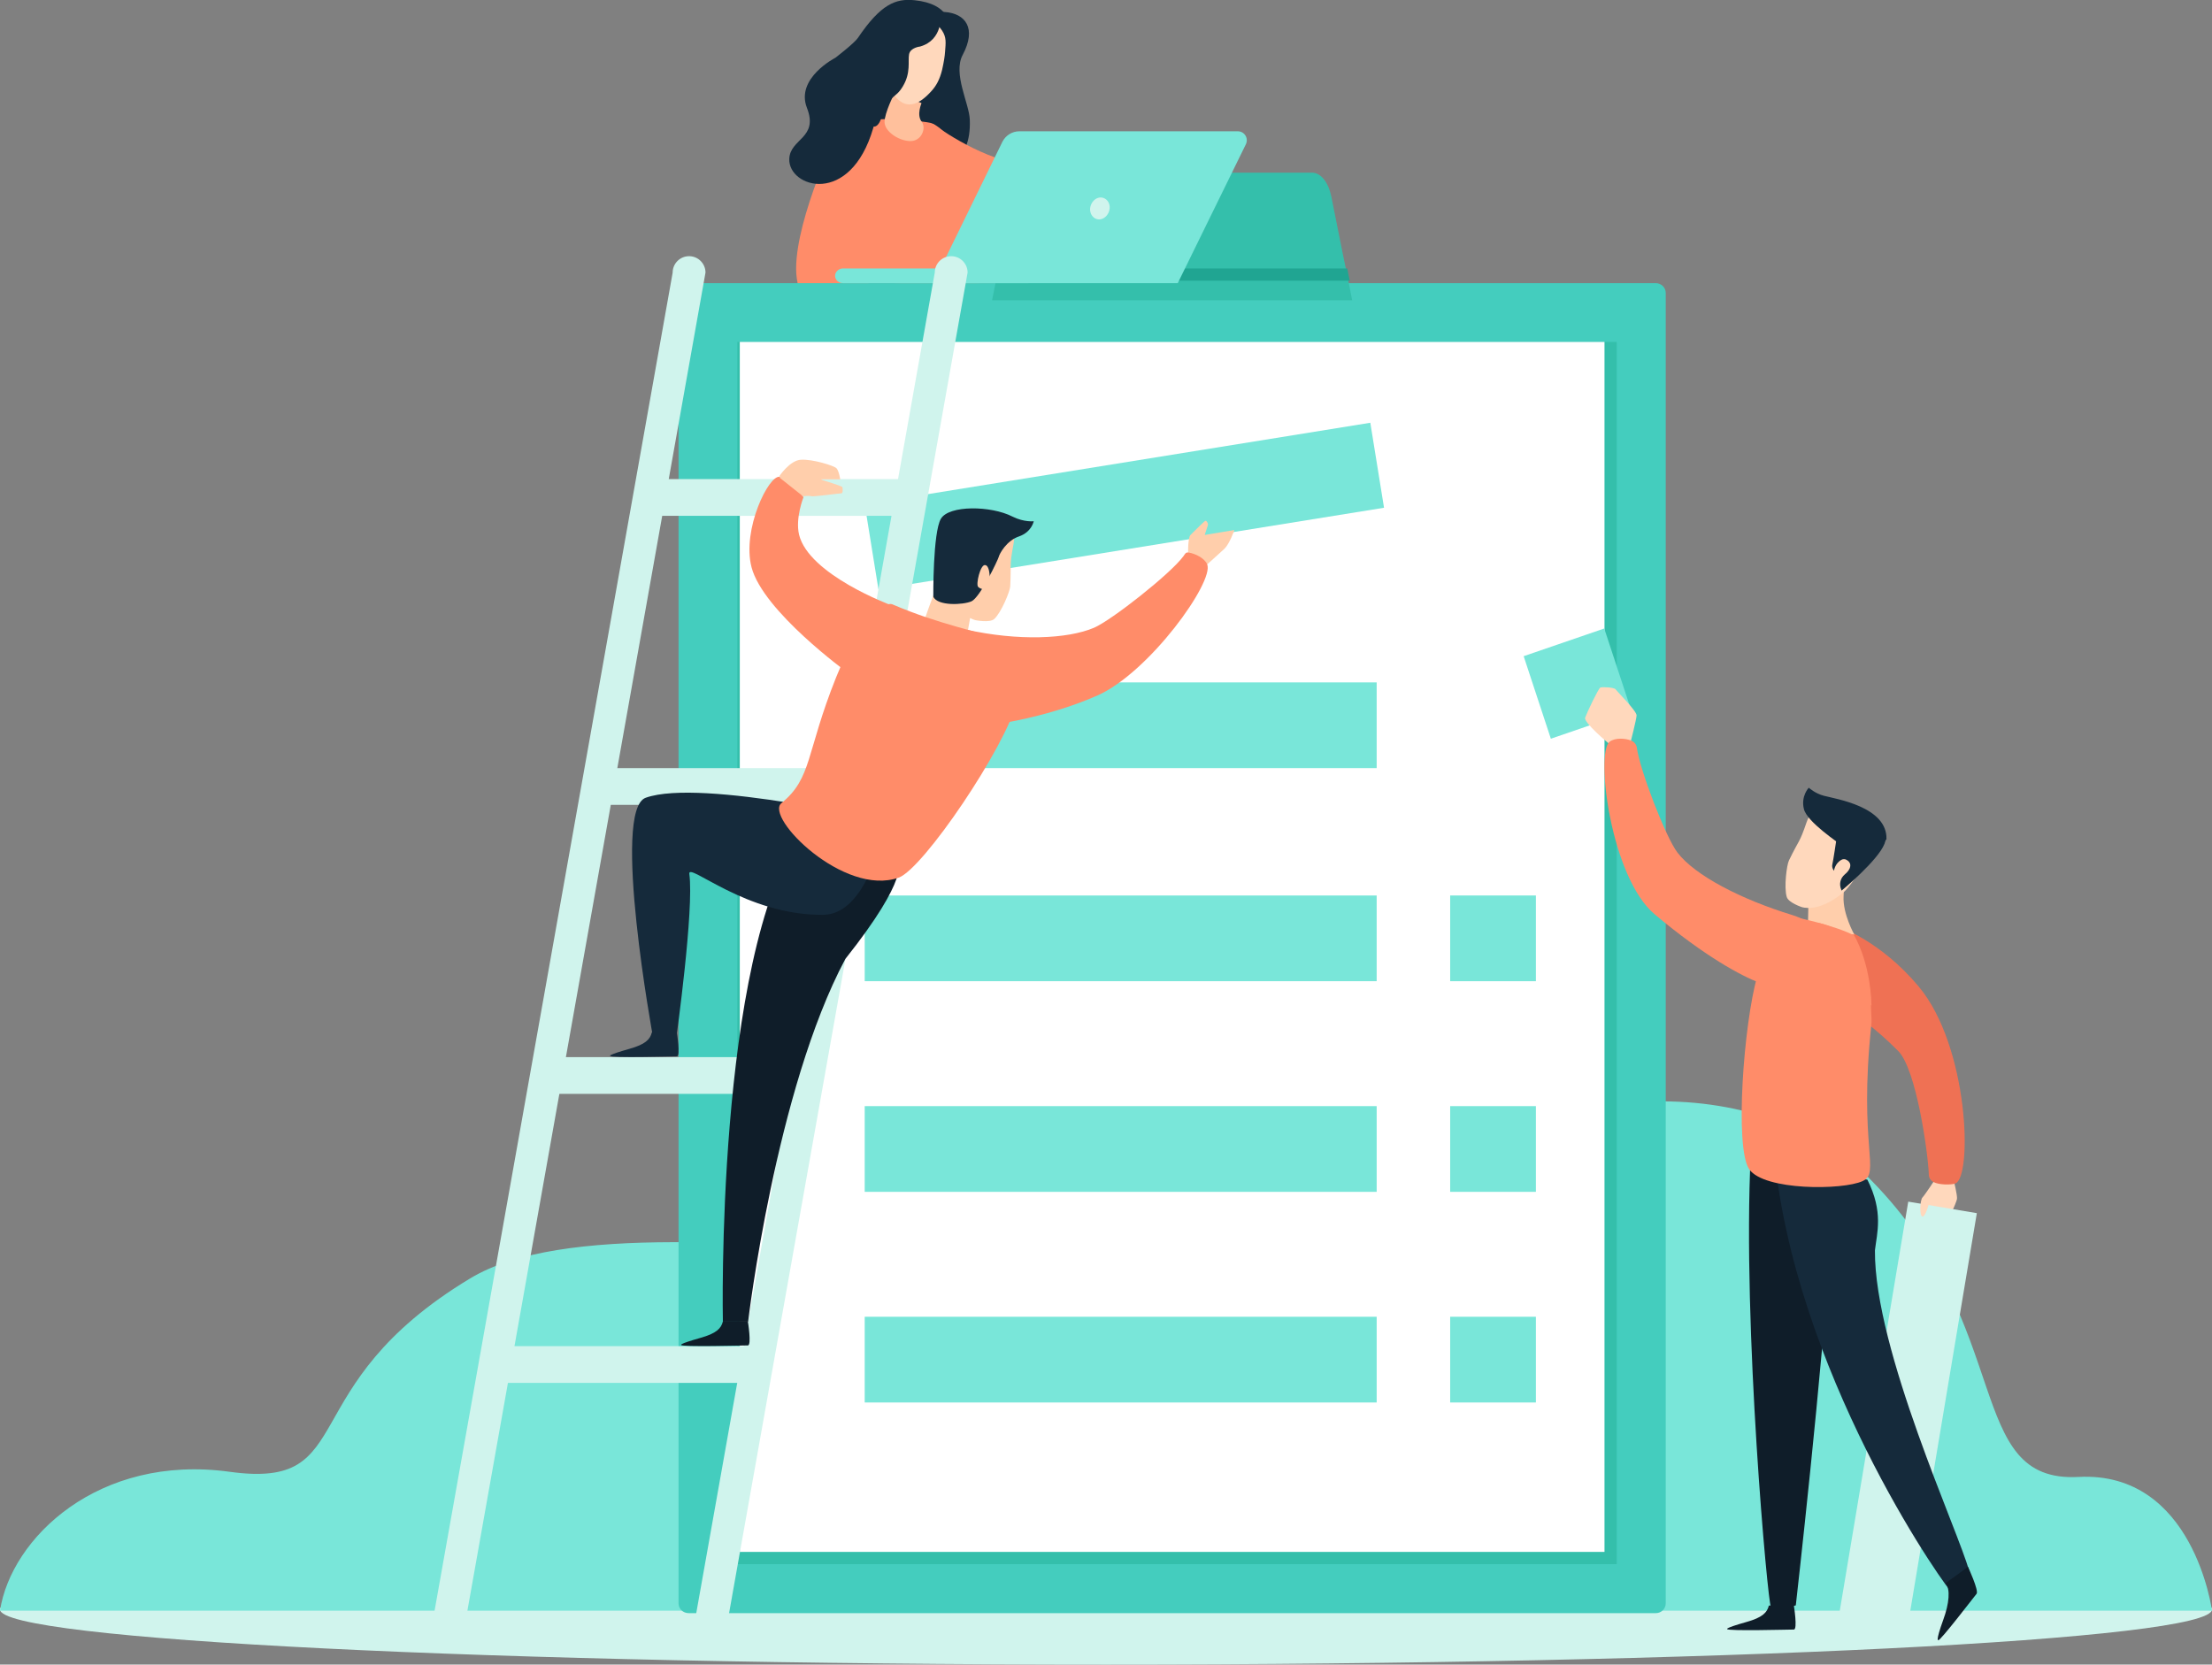 <svg version="1.1" id="Слой_1" xmlns="http://www.w3.org/2000/svg" x="0" y="0" viewBox="0 0 903 679.6" xml:space="preserve"><rect x="0" y="0" width="903" height="679.6" fill="#808080" stroke="none"/><style>.st0{fill:#152a3b}.st1{fill:#ff8c69}.st3{fill:#ffd8bc}.st4{fill:#d0f4ed}.st5{fill:#79e6d9}.st7{fill:#34bfab}.st11{fill:#0f1d29}.st12{fill:#ffceab}</style><path id="Fill-6" class="st0" d="M345.5 68.4s-8.8-12 1.4-34.3c10.3-22.3 11.7-31.3 38.8-29.2 8.4.6 13.1 6.6 7.3 17.5-4.1 7.7 2.7 19.9 2.9 26.5.7 18.2-11.3 20.8-19.2 19.3-26.1-4.6-31.2.2-31.2.2"/><path id="Fill-8" class="st1" d="M380.9 50.6s17.7 13.4 34.9 16.2c25.7 4.1 31.4 3.5 37.8 1.4 6.4-2.1 9 1.3 8.2 5-.9 3.7 1.1 18.9-31.1 21.9-32.3 3.1-58-6.8-56.6-20.2 1.3-13.5 6.8-24.3 6.8-24.3"/><path id="Fill-10" class="st1" d="M342.4 52.6S325 88.5 325 109.7c0 21.9 24.5 32.9 24.5 32.9s12-59.7 10.3-69.1c-1.6-9.4-17.4-20.9-17.4-20.9"/><path id="Fill-12" class="st1" d="M402.1 115.5c-30.6 3.5-54.1-2.6-54.1-2.6s-15-51.6-6.1-59c4.7-3.9 12.6-5.3 21.3-5.3h.2c1.7 0 3.5.1 5.2.2h.1c3.2.2 6.5.6 9.7 1.1.4.1.7.1 1.1.2 5.8.9 17 17 17 17s2.3-5.4.8 2.7c-8.8 45.5 35.3 42.1 4.8 45.7"/><path id="Fill-14" d="M376.2 42.1s-2.1 4.8 0 7.5 0 8.2-4.8 8-10.2-4-10.3-7.7 4.2-12.2 4.2-12.2l10.9 4.4z" fill="#ffc09c"/><path id="Fill-16" class="st3" d="M361.6 14.3s-5.4 13.6 3.6 24.8c4.2 5.3 9.2 4.7 15.2-2.1 1.7-1.9 3.2-4.4 4.2-8.5.7-3.1 1.1-5.6 1.2-7.3.3-3.9.6-5.9-1.2-8.7-3.6-5.8-17.7-10.4-23 1.8"/><path id="Fill-18" class="st0" d="M387.5 10.2s.3-8.6-14.1-10.1c-7.7-.8-13.8 1.5-23.2 15.4-1.4 2.1-9.2 8.1-9.2 8.1s-16.3 8.3-11.6 20.4c4.9 12.5-6.9 12.5-7.2 20.9-.4 11.7 24.9 19.6 34.3-12.7 16.8-57.8 31-42 31-42"/><path id="Fill-21" class="st0" d="M384 6s1.1 10.3-8.4 13c0 0-4 .4-4.5 3.2-.5 2.7.8 7.5-2.5 13-3.3 5.6-5.2 2.6-8.9 13.2-2.9 8.4-9.6-.5-2.5-13.3 7-12.9 11-32.5 26.8-29.1"/><path id="Fill-23" class="st4" d="M903 657.1c0 12.4-202.1 22.5-451.5 22.5S0 669.5 0 657.1s202.1-22.5 451.5-22.5S903 644.7 903 657.1"/><path id="Fill-25" class="st5" d="M0 657.6h903s-7.5-57.1-54.5-54.6-25.5-61-84.7-121.2c-43.6-44.4-136.9-45.3-191 13.1-54.1 58.3-307.1-17.4-380.8 27s-44.6 86.4-98.2 79S4.5 628 0 657.6"/><path id="Fill-27" d="M680 654.6v-535c0-2.2-1.8-4-4.1-4H281.1c-2.2 0-4.1 1.8-4.1 4v535c0 2.2 1.8 4 4.1 4H676c2.2 0 4-1.8 4-4" fill="#44cdbe"/><path id="Fill-29" class="st7" d="M301 638.6h359v-499H301z"/><path id="Fill-31" fill="#fff" d="M302 633.6h353v-494H302z"/><path id="Fill-32" class="st5" d="M353 313.6h209v-35H353z"/><path id="Fill-33" class="st5" d="M353 400.6h209v-35H353z"/><path id="Fill-34" class="st5" d="M592 400.6h35v-35h-35z"/><path id="Fill-35" class="st5" d="M353 486.6h209v-35H353z"/><path id="Fill-36" class="st5" d="M592 486.6h35v-35h-35z"/><path id="Fill-37" class="st5" d="M353 572.6h209v-35H353z"/><path id="Fill-38" class="st5" d="M592 572.6h35v-35h-35z"/><path id="Fill-39" class="st7" d="M478.5 97.8c-3.5 0-6.4-2.8-6.4-6.3s2.9-6.3 6.4-6.3 6.4 2.8 6.4 6.3-2.9 6.3-6.4 6.3zm71.8 16.2l-.7-3.3-.3-1.6-1.1-5.3-4.7-23.5c-1.2-5.9-4.3-9.8-7.9-9.8H421.4c-3.5 0-6.7 3.9-7.9 9.8l-4.7 23.5-1.1 5.3-.3 1.6-.7 3.3-1.7 8.6h147l-1.7-8.6z"/><path id="Fill-40" fill="#20a592" d="M551 114.6H407l.7-3.4.3-1.6h142l.3 1.6z"/><path id="Fill-42" class="st5" d="M565 207.3l-206.4 33.3-5.6-34.7 206.4-33.3z"/><path id="Fill-43" class="st5" d="M419.8 109.6h-75.7c-1.7 0-3.2 1.4-3.2 3s1.4 3 3.2 3h75.7c1.7 0 3.2-1.4 3.2-3s-1.4-3-3.2-3"/><path id="Fill-44" class="st5" d="M505.3 53.6h-89.2c-2.9 0-5.6 1.7-6.9 4.3L381 115.6h99.8l27.8-56.7c1.2-2.5-.6-5.3-3.3-5.3"/><path id="Fill-45" class="st4" d="M452.5 86.9c-1.1 2.3-3.5 3.3-5.4 2.3s-2.7-3.6-1.6-5.9c1.1-2.3 3.5-3.3 5.4-2.3 2 1 2.7 3.6 1.6 5.9"/><path id="Fill-46" class="st4" d="M281.3 104.6c-3.7 0-6.7 3-6.7 6.7L177 659.9a6.7 6.7 0 0013.4 0L288 111.3c0-3.7-3-6.7-6.7-6.7"/><path id="Fill-47" class="st4" d="M388.3 104.6c-3.7 0-6.7 3-6.7 6.7L284 659.9a6.7 6.7 0 0013.4 0L395 111.3c0-3.7-3-6.7-6.7-6.7"/><path id="Fill-48" class="st4" d="M199 564.6h110v-15H199z"/><path id="Fill-49" class="st4" d="M222 446.6h110v-15H222z"/><path id="Fill-50" class="st4" d="M245 328.6h110v-15H245z"/><path id="Fill-51" class="st4" d="M267 210.6h110v-15H267z"/><path id="Fill-52" class="st3" d="M797.5 481.6s1.6 6.4 1.4 7.9c-.2 1.5-4.7 11.1-4.7 11.1s-8.5-3-9.2-6.9c-.8-3.9 8.2-12.1 8.2-12.1h4.3z"/><path id="Fill-53" class="st4" d="M807 495.3l-28 167.3-28-4.7 28-167.3z"/><path id="Fill-54" class="st3" d="M792.5 483.1s1.7 4.9-1.4 6.6c-3.1 1.6-3.8 2.2-3.8 2.2s-1.3 4.9-2.5 4.8c-1.3-.1-1-6.8 0-7.8s5.7-8.2 5.7-8.2l2 2.4z"/><path id="Fill-55" d="M732.3 386.3c3.6-3.5 7.8-10.5 12.7-9.7 5.4.9 22.9 7.8 38.2 26.1 20.6 24.5 22.1 77.9 15 80.5-1.7.6-6.6.6-8.9-.6-1.1-.6-1.9-1.7-1.9-3-.3-8.9-5.1-43.1-12.5-50.5-37.7-38-63.1-22.8-42.6-42.8" fill="#ef7154"/><path id="Fill-56" class="st5" d="M666 290.3l-32.9 11.3-11.1-33.7 32.9-11.3z"/><path id="Fill-57" class="st11" d="M747.3 505.7c-3.1 52.1-14.2 149.7-14.2 149.7-.1.1-.2.1-.3.1-6.9 2.4-7.6.1-9.9.3-1.1.1-11.7-114.9-8.2-184.2l34.1 7.9c3 19.7-.3 18.5-1.5 26.2"/><path id="Fill-58" class="st0" d="M765.4 510.5c-.3 40.7 34.3 115.1 38.4 130.7 1.2 4.2-4.5 8.4-6.6 9.4-1 .5-61.2-83.5-72.2-173l37.3 4c6.7 13.3 3.9 21.9 3.1 28.9"/><path id="Fill-59" class="st12" d="M757 381.6s-4.8-8.5-4.4-15.7c.4-7.1 0-11.3 0-11.3l-14.2 7.4-.4 17.9 19 1.7z"/><path id="Fill-60" class="st1" d="M717.3 398.8c-5.4 18.9-9.3 69.9-3.2 78.6 6.1 8.7 38.1 8.6 46.3 4.8 7.4-3.5-1.7-14.2 3.5-63.5.3-2.6-.1-5.2-.1-7.7 0-36.8-36-48.9-46.5-12.2"/><path id="Fill-61" class="st3" d="M743 329.2s-3.5.9-5.5 6.5c-3 8.8-2.9 6.7-7.2 15.6-.9 1.8-2.1 11-.9 14.9.7 2.4 6.3 4.2 6.3 4.2 2 .5 8.2 1.2 17-6.2 3.4-2.8 15.7-22 15.1-23.7s-16.4-17.9-24.8-11.3"/><path id="Fill-62" class="st0" d="M760.8 348.6s-5.8-.8-8.1-2.8c-2.4-1.9-15-10.2-16.3-15.5s2-8.7 2-8.7 2.6 2.4 6.2 3.3c4.9 1.3 26 4.5 25.5 17.8-.1.1-6.5 6.4-9.3 5.9"/><path id="Fill-63" class="st0" d="M749.5 341.7s-.8-.8.1 1.5c0 0-1.2 8.1-1.6 9.8-.3 1.4.7 2.5.7 2.5s.3-3 3.1-4.5c.5-.3 1.4-.3 1.9 0 .8.4 1.9 1.3 1.6 2.8-.2 1.2-1.1 2.3-2.2 3.2-1.8 1.5-2.4 3.9-1.5 6.1l.2.5s14.8-12.2 17.5-19.1c2.7-6.9-5.1-7.9-5.1-7.9l-14.7 5.1z"/><path id="Fill-64" class="st1" d="M756.9 381.9s6.6 10.5 7.1 28.7c0 0-35.4-31.3-30.5-36 0 0 15.2 3.1 23.4 7.3"/><path id="Fill-65" class="st11" d="M705.1 665.1s-1.3-.3 7.9-2.9c6.4-1.8 8.4-3.8 9.1-6.7h10.2s1.6 9.8 0 9.8-27.4.7-27.2-.2"/><path id="Fill-66" class="st11" d="M791.3 669.6s-1.4 1.1 2-8.3c2.4-6.5 3-12.6.9-14.9l9.2-6.7s4.5 9.7 3.5 11c-1 1.2-15 19.5-15.6 18.9"/><path id="Fill-67" class="st3" d="M656.8 303.6s-10.4-8.6-9.7-10.6 5.4-11.9 6.2-12.3c.8-.3 5.8-.1 6.3.8.5.8 8.6 8.8 8.5 10.6-.1 1.8-2.5 11.1-2.5 11.1l-8.8.4z"/><path id="Fill-68" class="st1" d="M732.2 399.9c-3.3 3.8-9.3 3.1-14 1.3-7.2-2.7-22.1-10.6-42.7-27.9-17.9-15-24.3-65.9-18.4-70.5 2.3-1.7 6.5-1.4 8.9-.4 1.2.5 2 1.6 2.2 2.8 1.1 8.8 11.8 36.7 16.6 42.9 7.1 9.3 25.9 19.1 46.9 25.5 14.4 4.4 10.1 15.2.5 26.3"/><path id="Fill-69" class="st12" d="M485 227.3s-.2-7.8 1-8.9c1.9-1.8 5.8-5.9 6.2-5.8s1.1 1.1.9 1.8-1.3 4-1.3 4l12.1-2s-1.9 5.5-4 7.6c-.6.6-8.4 7.6-8.4 7.6l-6.5-4.3z"/><path id="Fill-70" class="st12" d="M318 194.6s4.4-6.7 9-6.9c4.6-.3 13.5 2.4 14.5 3.5s1.5 4.5 1.5 4.5h-12.5l-12.5-1.1z"/><path id="Fill-71" class="st1" d="M346 274.6s-34.5-25-39.2-43c-4-15.4 7.1-37.9 11.5-36.9s9.7 8.3 9.7 8.3-3.4 8.5-1.8 15.3c4 16.4 37.6 28.8 37.6 28.8l5.2 7.4"/><path id="Fill-72" class="st11" d="M366.5 352s5.5 5.6-21.4 39.5c-28.5 53.4-39.7 148.1-39.7 148.1h-10.3s-3.1-148.1 31.8-199l39.6 11.4z"/><path id="Fill-73" class="st0" d="M364 335.9s-77.8-18.3-100.4-10.2c-14.1 5 3 97.9 3 97.9h9.5s7.3-52.3 5.3-66.8c-.7-5.1 23.1 17 54.6 16.7 15.9-.1 22.2-26.1 22.2-26.1l5.8-11.5z"/><path id="Fill-74" class="st0" d="M249.1 431.1s-1.3-.3 7.9-2.9c6.4-1.8 8.4-3.8 9.1-6.7h10.2s1.6 9.8 0 9.8-27.4.7-27.2-.2"/><path id="Fill-75" class="st11" d="M278.1 549.1s-1.3-.3 7.9-2.9c6.4-1.8 8.4-3.8 9.1-6.7h10.2s1.6 9.8 0 9.8-27.4.7-27.2-.2"/><path id="Fill-76" class="st12" d="M335 194.8s.1 1 .7 1.2 8 2.4 8.2 2.9c.1.5.3 2.5-.4 2.5s-11.7 1.5-12.3 1.2c-.6-.3-3.4 0-3.4 0l-9.7-7.7c-.1-.1 14.3-2.8 16.9-.1"/><path id="Fill-77" class="st1" d="M380.1 278c1 4.9 8 17.7 12.9 18.4 7.6 1.1 33.8-3.1 54.9-12.4 21.3-9.4 47.9-46.6 44.9-53.6-1.1-2.6-5-4.4-7.5-4.8-1.3-.2-1.4.4-2.2 1.5-5.3 7.2-29.3 26.1-36.5 29.2-10.8 4.6-31 5.5-52.4.7-14.7-3.3-17 6.6-14.1 21"/><path id="Fill-78" class="st12" d="M412.1 214.1s2.7 2.5 1.6 8.3c-1.7 9.1-.8 7.2-1.3 17-.1 2-3.6 10.6-6.5 13.3-1.8 1.7-7.7.5-7.7.5-2-.5-7.9-3-12-13.8-1.6-4.1-3.1-26.8-1.7-27.9s23.4-7.2 27.6 2.6"/><path id="Fill-79" class="st12" d="M376 257.1s5.5-16.4 8.8-22.9c3.2-6.5 5.6-2.2 5.6-2.2l7.7 8.7-3.7 20.8-18.4-4.4z"/><path id="Fill-80" class="st0" d="M381 243.6s-.2-26.2 3.1-31.8 20.4-5.4 29.2-.9c4.8 2.4 8.7 1.9 8.7 1.9s-.8 4.4-6 6.2c-5.1 1.7-8 7.1-8.3 8.4-.3 1.2-7.6 16.5-11.1 18.1-3.4 1.5-13.9 2-15.6-1.9"/><path id="Fill-81" class="st1" d="M415.3 286.1c-4.8 19-38.4 68.6-48.4 72.2-22.3 8-54.9-24.7-47.9-30.4 12.6-10.3 9.9-20.3 22.3-51.3 10.4-26 20.6-30.9 22.9-29.9 40.1 17.2 58.8 8.5 51.1 39.4"/><path id="Fill-82" class="st12" d="M404 235.4s0-4.6-1.9-4.7c-1.9-.2-3.8 7.9-2.8 8.9s2.7 1.1 2.7 1.1l2-5.3z"/></svg>